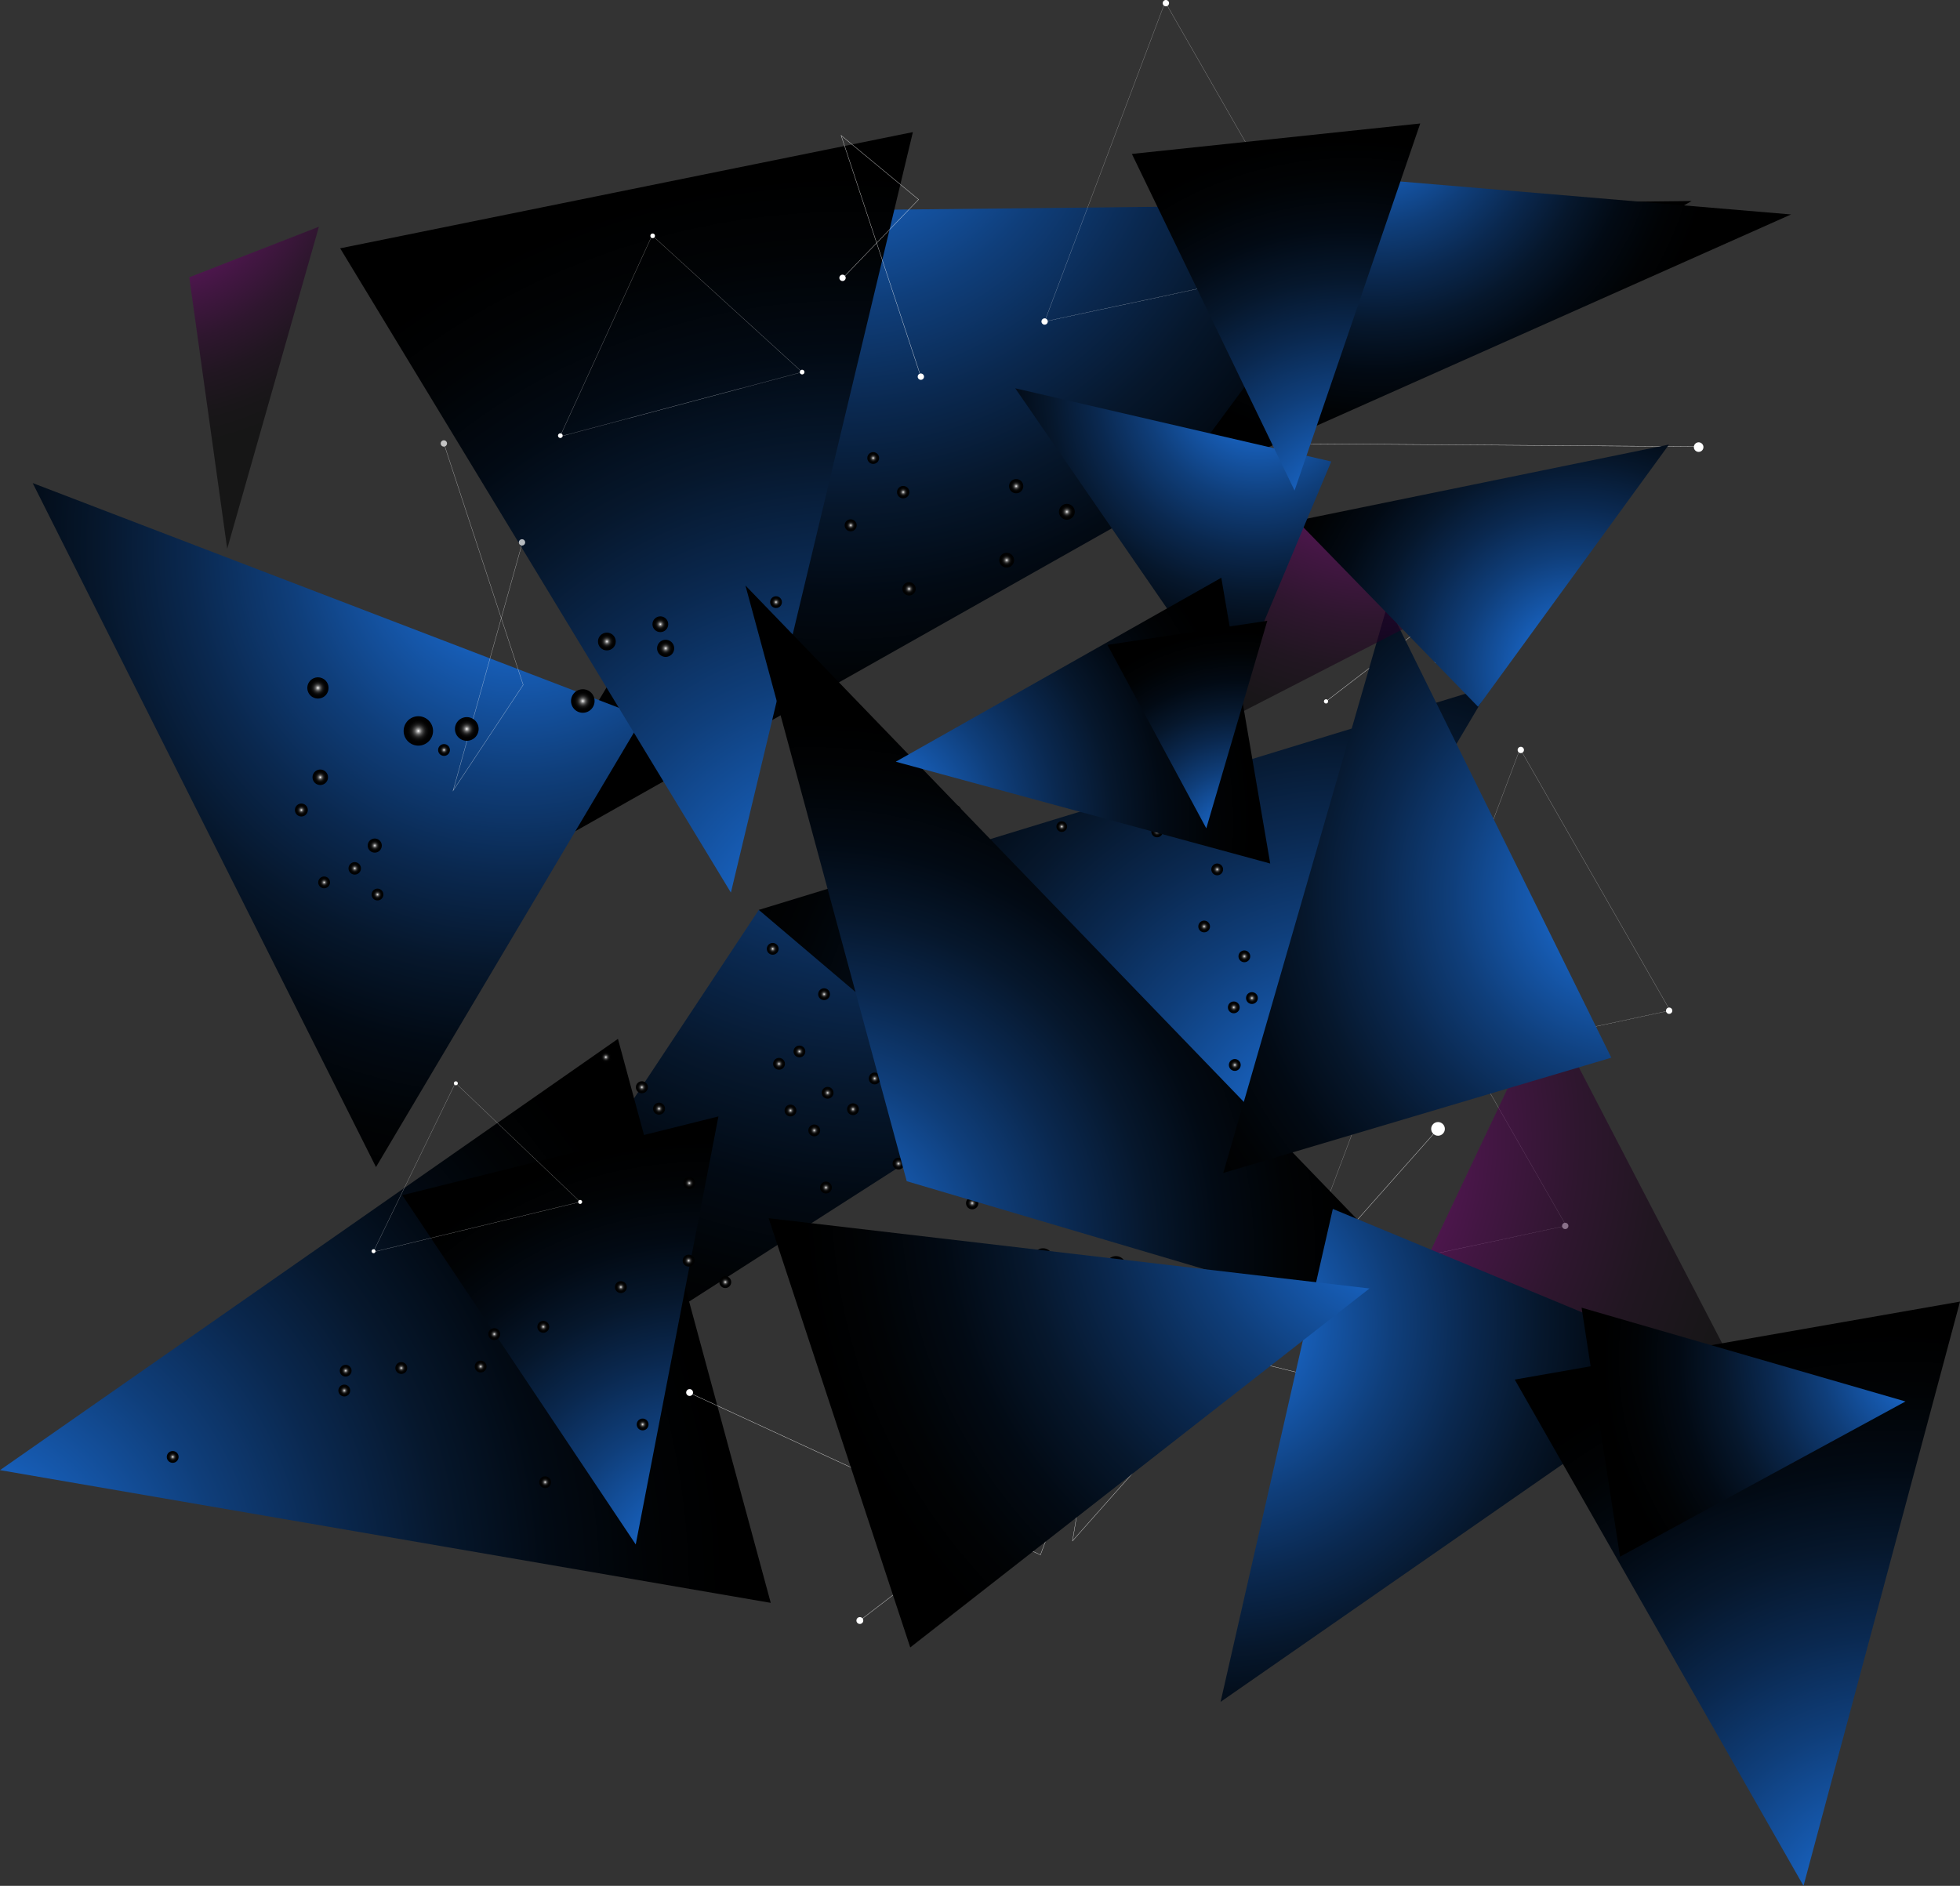<svg xmlns="http://www.w3.org/2000/svg" xmlns:xlink="http://www.w3.org/1999/xlink" viewBox="0 0 1467.52 1412.22"><rect x="0" y="0" width="1467.52" height="1412.22" fill="#333333" stroke="none"/><defs><style>.cls-1{isolation:isolate;}.cls-100,.cls-101,.cls-102,.cls-103,.cls-104,.cls-105,.cls-106,.cls-107,.cls-108,.cls-109,.cls-110,.cls-111,.cls-112,.cls-113,.cls-114,.cls-115,.cls-116,.cls-117,.cls-118,.cls-119,.cls-120,.cls-121,.cls-122,.cls-123,.cls-13,.cls-14,.cls-15,.cls-16,.cls-17,.cls-18,.cls-19,.cls-2,.cls-20,.cls-21,.cls-22,.cls-23,.cls-24,.cls-25,.cls-26,.cls-27,.cls-28,.cls-29,.cls-3,.cls-30,.cls-31,.cls-32,.cls-33,.cls-34,.cls-35,.cls-36,.cls-37,.cls-38,.cls-39,.cls-4,.cls-40,.cls-41,.cls-42,.cls-43,.cls-44,.cls-45,.cls-46,.cls-47,.cls-48,.cls-49,.cls-5,.cls-50,.cls-51,.cls-52,.cls-53,.cls-54,.cls-55,.cls-56,.cls-57,.cls-58,.cls-59,.cls-6,.cls-60,.cls-61,.cls-62,.cls-63,.cls-64,.cls-65,.cls-66,.cls-67,.cls-68,.cls-69,.cls-7,.cls-70,.cls-71,.cls-72,.cls-73,.cls-74,.cls-75,.cls-76,.cls-77,.cls-78,.cls-79,.cls-8,.cls-80,.cls-81,.cls-82,.cls-83,.cls-84,.cls-85,.cls-86,.cls-87,.cls-88,.cls-89,.cls-90,.cls-91,.cls-92,.cls-93,.cls-94,.cls-95,.cls-96,.cls-97,.cls-98,.cls-99{mix-blend-mode:screen;}.cls-2{fill:url(#radial-gradient);}.cls-3{fill:url(#radial-gradient-2);}.cls-4{fill:url(#radial-gradient-3);}.cls-5{fill:url(#radial-gradient-4);}.cls-6{fill:url(#radial-gradient-5);}.cls-7{fill:url(#radial-gradient-6);}.cls-8{fill:url(#radial-gradient-7);}.cls-12,.cls-9{fill:none;stroke:#fff;stroke-miterlimit:10;}.cls-9{stroke-width:0.2px;}.cls-10{fill:#fff;}.cls-11{opacity:0.71;}.cls-12{stroke-width:0.1px;}.cls-13{fill:url(#radial-gradient-8);}.cls-14{fill:url(#radial-gradient-9);}.cls-15{fill:url(#radial-gradient-10);}.cls-16{fill:url(#radial-gradient-11);}.cls-17{fill:url(#radial-gradient-12);}.cls-18{fill:url(#radial-gradient-13);}.cls-19{fill:url(#radial-gradient-14);}.cls-20{fill:url(#radial-gradient-15);}.cls-21{fill:url(#radial-gradient-16);}.cls-22{fill:url(#radial-gradient-17);}.cls-23{fill:url(#radial-gradient-18);}.cls-24{fill:url(#radial-gradient-19);}.cls-25{fill:url(#radial-gradient-20);}.cls-26{fill:url(#radial-gradient-21);}.cls-27{fill:url(#radial-gradient-22);}.cls-28{fill:url(#radial-gradient-23);}.cls-29{fill:url(#radial-gradient-24);}.cls-30{fill:url(#radial-gradient-25);}.cls-31{fill:url(#radial-gradient-26);}.cls-32{fill:url(#radial-gradient-27);}.cls-33{fill:url(#radial-gradient-28);}.cls-34{fill:url(#radial-gradient-29);}.cls-35{fill:url(#radial-gradient-30);}.cls-36{fill:url(#radial-gradient-31);}.cls-37{fill:url(#radial-gradient-32);}.cls-38{fill:url(#radial-gradient-33);}.cls-39{fill:url(#radial-gradient-34);}.cls-40{fill:url(#radial-gradient-35);}.cls-41{fill:url(#radial-gradient-36);}.cls-42{fill:url(#radial-gradient-37);}.cls-43{fill:url(#radial-gradient-38);}.cls-44{fill:url(#radial-gradient-39);}.cls-45{fill:url(#radial-gradient-40);}.cls-46{fill:url(#radial-gradient-41);}.cls-47{fill:url(#radial-gradient-42);}.cls-48{fill:url(#radial-gradient-43);}.cls-49{fill:url(#radial-gradient-44);}.cls-50{fill:url(#radial-gradient-45);}.cls-51{fill:url(#radial-gradient-46);}.cls-52{fill:url(#radial-gradient-47);}.cls-53{fill:url(#radial-gradient-48);}.cls-54{fill:url(#radial-gradient-49);}.cls-55{fill:url(#radial-gradient-50);}.cls-56{fill:url(#radial-gradient-51);}.cls-57{fill:url(#radial-gradient-52);}.cls-58{fill:url(#radial-gradient-53);}.cls-59{fill:url(#radial-gradient-54);}.cls-60{fill:url(#radial-gradient-55);}.cls-61{fill:url(#radial-gradient-56);}.cls-62{fill:url(#radial-gradient-57);}.cls-63{fill:url(#radial-gradient-58);}.cls-64{fill:url(#radial-gradient-59);}.cls-65{fill:url(#radial-gradient-60);}.cls-66{fill:url(#radial-gradient-61);}.cls-67{fill:url(#radial-gradient-62);}.cls-68{fill:url(#radial-gradient-63);}.cls-69{fill:url(#radial-gradient-64);}.cls-70{fill:url(#radial-gradient-65);}.cls-71{fill:url(#radial-gradient-66);}.cls-72{fill:url(#radial-gradient-67);}.cls-73{fill:url(#radial-gradient-68);}.cls-74{fill:url(#radial-gradient-69);}.cls-75{fill:url(#radial-gradient-70);}.cls-76{fill:url(#radial-gradient-71);}.cls-77{fill:url(#radial-gradient-72);}.cls-78{fill:url(#radial-gradient-73);}.cls-79{fill:url(#radial-gradient-74);}.cls-80{fill:url(#radial-gradient-75);}.cls-81{fill:url(#radial-gradient-76);}.cls-82{fill:url(#radial-gradient-77);}.cls-83{fill:url(#radial-gradient-78);}.cls-84{fill:url(#radial-gradient-79);}.cls-85{fill:url(#radial-gradient-80);}.cls-86{fill:url(#radial-gradient-81);}.cls-87{fill:url(#radial-gradient-82);}.cls-88{fill:url(#radial-gradient-83);}.cls-89{fill:url(#radial-gradient-84);}.cls-90{fill:url(#radial-gradient-85);}.cls-91{fill:url(#radial-gradient-86);}.cls-92{fill:url(#radial-gradient-87);}.cls-93{fill:url(#radial-gradient-88);}.cls-94{fill:url(#radial-gradient-89);}.cls-95{fill:url(#radial-gradient-90);}.cls-96{fill:url(#radial-gradient-91);}.cls-97{fill:url(#radial-gradient-92);}.cls-98{fill:url(#radial-gradient-93);}.cls-99{fill:url(#radial-gradient-94);}.cls-100{fill:url(#radial-gradient-95);}.cls-101{fill:url(#radial-gradient-96);}.cls-102{fill:url(#radial-gradient-97);}.cls-103{fill:url(#radial-gradient-98);}.cls-104{fill:url(#radial-gradient-99);}.cls-105{fill:url(#radial-gradient-100);}.cls-106{fill:url(#radial-gradient-101);}.cls-107{fill:url(#radial-gradient-102);}.cls-108{fill:url(#radial-gradient-103);}.cls-109,.cls-110,.cls-117{opacity:0.56;}.cls-109{fill:url(#radial-gradient-104);}.cls-110{fill:url(#radial-gradient-105);}.cls-111{fill:url(#radial-gradient-106);}.cls-112{fill:url(#radial-gradient-107);}.cls-113{fill:url(#radial-gradient-108);}.cls-114{fill:url(#radial-gradient-109);}.cls-115{fill:url(#radial-gradient-110);}.cls-116{fill:url(#radial-gradient-111);}.cls-117{fill:url(#radial-gradient-112);}.cls-118{fill:url(#radial-gradient-113);}.cls-119{fill:url(#radial-gradient-114);}.cls-120{fill:url(#radial-gradient-115);}.cls-121{fill:url(#radial-gradient-116);}.cls-122{fill:url(#radial-gradient-117);}.cls-123{fill:url(#radial-gradient-118);}</style><radialGradient id="radial-gradient" cx="668.49" cy="445.05" r="585.09" gradientUnits="userSpaceOnUse"><stop offset="0" stop-color="#2082ff"/><stop offset="0.04" stop-color="#1e7aef"/><stop offset="0.19" stop-color="#165ab0"/><stop offset="0.35" stop-color="#0f3e7a"/><stop offset="0.5" stop-color="#0a284f"/><stop offset="0.64" stop-color="#06172c"/><stop offset="0.77" stop-color="#020a14"/><stop offset="0.9" stop-color="#010305"/><stop offset="1"/></radialGradient><radialGradient id="radial-gradient-2" cx="626.61" cy="49.72" r="513.97" xlink:href="#radial-gradient"/><radialGradient id="radial-gradient-3" cx="1008.7" cy="864.05" r="492.89" xlink:href="#radial-gradient"/><radialGradient id="radial-gradient-4" cx="1147.47" cy="632.54" r="492.88" gradientTransform="translate(-43.59 1646.23) rotate(-99.64)" xlink:href="#radial-gradient"/><radialGradient id="radial-gradient-5" cx="636.8" cy="709.08" r="579.52" xlink:href="#radial-gradient"/><radialGradient id="radial-gradient-6" cx="1554.98" cy="1227.26" r="579.54" gradientTransform="translate(1089.9 -437.7) rotate(86.31)" xlink:href="#radial-gradient"/><radialGradient id="radial-gradient-7" cx="1007.71" cy="1561.82" r="323.07" gradientTransform="translate(-548.56 -338.91) rotate(-2.52)" xlink:href="#radial-gradient"/><radialGradient id="radial-gradient-8" cx="598.56" cy="787.38" r="4.41" gradientUnits="userSpaceOnUse"><stop offset="0" stop-color="#fff"/><stop offset="0.04" stop-color="#dbdbdb"/><stop offset="0.1" stop-color="#adadad"/><stop offset="0.17" stop-color="#848484"/><stop offset="0.23" stop-color="#606060"/><stop offset="0.31" stop-color="#424242"/><stop offset="0.39" stop-color="#2a2a2a"/><stop offset="0.48" stop-color="#171717"/><stop offset="0.59" stop-color="#0a0a0a"/><stop offset="0.72" stop-color="#020202"/><stop offset="1"/></radialGradient><radialGradient id="radial-gradient-9" cx="619.66" cy="818.35" r="4.41" xlink:href="#radial-gradient-8"/><radialGradient id="radial-gradient-10" cx="1309.24" cy="776.92" r="4.41" xlink:href="#radial-gradient-8"/><radialGradient id="radial-gradient-11" cx="1325.46" cy="753.9" r="4.41" xlink:href="#radial-gradient-8"/><radialGradient id="radial-gradient-12" cx="674.11" cy="780.56" r="4.41" xlink:href="#radial-gradient-8"/><radialGradient id="radial-gradient-13" cx="1357.6" cy="735.83" r="4.41" xlink:href="#radial-gradient-8"/><radialGradient id="radial-gradient-14" cx="1449.51" cy="773.95" r="4.41" xlink:href="#radial-gradient-8"/><radialGradient id="radial-gradient-15" cx="791.6" cy="879.35" r="4.81" xlink:href="#radial-gradient-8"/><radialGradient id="radial-gradient-16" cx="1468.02" cy="843.49" r="5.51" xlink:href="#radial-gradient-8"/><radialGradient id="radial-gradient-17" cx="1468.79" cy="735.71" r="4.41" xlink:href="#radial-gradient-8"/><radialGradient id="radial-gradient-18" cx="1460.87" cy="718.29" r="4.41" xlink:href="#radial-gradient-8"/><radialGradient id="radial-gradient-19" cx="796.27" cy="739.97" r="4.41" xlink:href="#radial-gradient-8"/><radialGradient id="radial-gradient-20" cx="1478.3" cy="657.8" r="4.27" xlink:href="#radial-gradient-8"/><radialGradient id="radial-gradient-21" cx="1348.62" cy="536.72" r="4.39" xlink:href="#radial-gradient-8"/><radialGradient id="radial-gradient-22" cx="1343.15" cy="595.42" r="3.09" xlink:href="#radial-gradient-8"/><radialGradient id="radial-gradient-23" cx="684.53" cy="695.54" r="3.45" xlink:href="#radial-gradient-8"/><radialGradient id="radial-gradient-24" cx="669.79" cy="691.29" r="3.53" xlink:href="#radial-gradient-8"/><radialGradient id="radial-gradient-25" cx="1020.09" cy="492.17" r="8.86" xlink:href="#radial-gradient-8"/><radialGradient id="radial-gradient-26" cx="983.82" cy="493.66" r="10.99" xlink:href="#radial-gradient-8"/><radialGradient id="radial-gradient-27" cx="951.17" cy="579.49" r="5.27" xlink:href="#radial-gradient-8"/><radialGradient id="radial-gradient-28" cx="953.23" cy="616.16" r="4.41" xlink:href="#radial-gradient-8"/><radialGradient id="radial-gradient-29" cx="936.19" cy="596.57" r="4.64" xlink:href="#radial-gradient-8"/><radialGradient id="radial-gradient-30" cx="910.37" cy="528.35" r="5.79" xlink:href="#radial-gradient-8"/><radialGradient id="radial-gradient-31" cx="1168.98" cy="431.79" r="6.39" xlink:href="#radial-gradient-8"/><radialGradient id="radial-gradient-32" cx="494.42" cy="467.46" r="5.9" xlink:href="#radial-gradient-8"/><radialGradient id="radial-gradient-33" cx="1003.03" cy="507.91" r="4.41" xlink:href="#radial-gradient-8"/><radialGradient id="radial-gradient-34" cx="454.39" cy="480.4" r="6.66" xlink:href="#radial-gradient-8"/><radialGradient id="radial-gradient-35" cx="1106.95" cy="471.23" r="8.81" xlink:href="#radial-gradient-8"/><radialGradient id="radial-gradient-36" cx="238.05" cy="515.17" r="7.96" xlink:href="#radial-gradient-8"/><radialGradient id="radial-gradient-37" cx="896.22" cy="552.87" r="4.83" xlink:href="#radial-gradient-8"/><radialGradient id="radial-gradient-38" cx="913.28" cy="607.07" r="4.41" xlink:href="#radial-gradient-8"/><radialGradient id="radial-gradient-39" cx="581.04" cy="450.91" r="4.41" xlink:href="#radial-gradient-8"/><radialGradient id="radial-gradient-40" cx="1538.72" cy="492.73" r="4.41" xlink:href="#radial-gradient-8"/><radialGradient id="radial-gradient-41" cx="1560.32" cy="526.74" r="4.41" xlink:href="#radial-gradient-8"/><radialGradient id="radial-gradient-42" cx="911.36" cy="651.06" r="4.41" xlink:href="#radial-gradient-8"/><radialGradient id="radial-gradient-43" cx="931.69" cy="716.15" r="4.41" xlink:href="#radial-gradient-8"/><radialGradient id="radial-gradient-44" cx="1607.94" cy="693.68" r="4.41" xlink:href="#radial-gradient-8"/><radialGradient id="radial-gradient-45" cx="794.96" cy="618.99" r="3.98" xlink:href="#radial-gradient-8"/><radialGradient id="radial-gradient-46" cx="1386.25" cy="553.16" r="3.83" xlink:href="#radial-gradient-8"/><radialGradient id="radial-gradient-47" cx="1287.61" cy="690.78" r="4.41" xlink:href="#radial-gradient-8"/><radialGradient id="radial-gradient-48" cx="672.72" cy="871.36" r="4.41" xlink:href="#radial-gradient-8"/><radialGradient id="radial-gradient-49" cx="742.24" cy="864.86" r="4.41" xlink:href="#radial-gradient-8"/><radialGradient id="radial-gradient-50" cx="1438.04" cy="841.24" r="5.17" xlink:href="#radial-gradient-8"/><radialGradient id="radial-gradient-51" cx="780.9" cy="942.23" r="7.46" xlink:href="#radial-gradient-8"/><radialGradient id="radial-gradient-52" cx="1448.83" cy="924.02" r="9.14" xlink:href="#radial-gradient-8"/><radialGradient id="radial-gradient-53" cx="1398.5" cy="847.28" r="4.61" xlink:href="#radial-gradient-8"/><radialGradient id="radial-gradient-54" cx="1479.22" cy="995.37" r="7.87" xlink:href="#radial-gradient-8"/><radialGradient id="radial-gradient-55" cx="1486.02" cy="914.22" r="9.09" xlink:href="#radial-gradient-8"/><radialGradient id="radial-gradient-56" cx="789.48" cy="1042" r="7.41" xlink:href="#radial-gradient-8"/><radialGradient id="radial-gradient-57" cx="1506.11" cy="894.49" r="7.56" xlink:href="#radial-gradient-8"/><radialGradient id="radial-gradient-58" cx="1526.07" cy="831.97" r="4.59" xlink:href="#radial-gradient-8"/><radialGradient id="radial-gradient-59" cx="973.12" cy="832.25" r="4.41" xlink:href="#radial-gradient-8"/><radialGradient id="radial-gradient-60" cx="1666.02" cy="749.04" r="4.41" xlink:href="#radial-gradient-8"/><radialGradient id="radial-gradient-61" cx="1599.71" cy="330" r="4.41" xlink:href="#radial-gradient-8"/><radialGradient id="radial-gradient-62" cx="1525.38" cy="281.35" r="5.07" xlink:href="#radial-gradient-8"/><radialGradient id="radial-gradient-63" cx="653.8" cy="343" r="4.41" xlink:href="#radial-gradient-8"/><radialGradient id="radial-gradient-64" cx="1346.84" cy="314.85" r="4.63" xlink:href="#radial-gradient-8"/><radialGradient id="radial-gradient-65" cx="798.8" cy="383.25" r="5.92" xlink:href="#radial-gradient-8"/><radialGradient id="radial-gradient-66" cx="618.42" cy="889.31" r="4.42" xlink:href="#radial-gradient-8"/><radialGradient id="radial-gradient-67" cx="1280.25" cy="792.79" r="4.41" xlink:href="#radial-gradient-8"/><radialGradient id="radial-gradient-68" cx="1249.13" cy="656.83" r="4.4" xlink:href="#radial-gradient-8"/><radialGradient id="radial-gradient-69" cx="1253.86" cy="742.92" r="4.4" xlink:href="#radial-gradient-8"/><radialGradient id="radial-gradient-70" cx="1262.44" cy="777.9" r="4.41" xlink:href="#radial-gradient-8"/><radialGradient id="radial-gradient-71" cx="1124.21" cy="737.96" r="4.62" xlink:href="#radial-gradient-8"/><radialGradient id="radial-gradient-72" cx="480.59" cy="814.2" r="4.5" xlink:href="#radial-gradient-8"/><radialGradient id="radial-gradient-73" cx="1164.04" cy="776.52" r="4.46" xlink:href="#radial-gradient-8"/><radialGradient id="radial-gradient-74" cx="1536.92" cy="569.04" r="4.29" xlink:href="#radial-gradient-8"/><radialGradient id="radial-gradient-75" cx="1572.17" cy="640.08" r="4.37" xlink:href="#radial-gradient-8"/><radialGradient id="radial-gradient-76" cx="1594.36" cy="700.66" r="4.39" xlink:href="#radial-gradient-8"/><radialGradient id="radial-gradient-77" cx="1595.12" cy="743.79" r="4.41" xlink:href="#radial-gradient-8"/><radialGradient id="radial-gradient-78" cx="881.17" cy="817.45" r="4.5" xlink:href="#radial-gradient-8"/><radialGradient id="radial-gradient-79" cx="1434.19" cy="1018.93" r="8.13" xlink:href="#radial-gradient-8"/><radialGradient id="radial-gradient-80" cx="1445.21" cy="1066.68" r="7.97" xlink:href="#radial-gradient-8"/><radialGradient id="radial-gradient-81" cx="1524.82" cy="995.96" r="8.11" xlink:href="#radial-gradient-8"/><radialGradient id="radial-gradient-82" cx="1515.03" cy="972.31" r="8.06" xlink:href="#radial-gradient-8"/><radialGradient id="radial-gradient-83" cx="815.39" cy="1007.31" r="7.72" xlink:href="#radial-gradient-8"/><radialGradient id="radial-gradient-84" cx="720.17" cy="736.66" r="4.14" xlink:href="#radial-gradient-8"/><radialGradient id="radial-gradient-85" cx="1286.45" cy="541.75" r="4.52" xlink:href="#radial-gradient-8"/><radialGradient id="radial-gradient-86" cx="1307.55" cy="339.67" r="4.49" xlink:href="#radial-gradient-8"/><radialGradient id="radial-gradient-87" cx="680.64" cy="440.95" r="4.98" xlink:href="#radial-gradient-8"/><radialGradient id="radial-gradient-88" cx="777.73" cy="575.13" r="4.48" xlink:href="#radial-gradient-8"/><radialGradient id="radial-gradient-89" cx="753.72" cy="419.5" r="5.55" xlink:href="#radial-gradient-8"/><radialGradient id="radial-gradient-90" cx="1431.42" cy="310.35" r="5.32" xlink:href="#radial-gradient-8"/><radialGradient id="radial-gradient-91" cx="1151.74" cy="1012.96" r="4.41" xlink:href="#radial-gradient-8"/><radialGradient id="radial-gradient-92" cx="408.18" cy="1109.97" r="4.41" xlink:href="#radial-gradient-8"/><radialGradient id="radial-gradient-93" cx="1186.68" cy="832.23" r="4.44" xlink:href="#radial-gradient-8"/><radialGradient id="radial-gradient-94" cx="1135.45" cy="910.13" r="4.44" xlink:href="#radial-gradient-8"/><radialGradient id="radial-gradient-95" cx="359.88" cy="1023.33" r="4.42" xlink:href="#radial-gradient-8"/><radialGradient id="radial-gradient-96" cx="799.89" cy="1037.3" r="4.41" xlink:href="#radial-gradient-8"/><radialGradient id="radial-gradient-97" cx="1186.18" cy="890.28" r="4.43" xlink:href="#radial-gradient-8"/><radialGradient id="radial-gradient-98" cx="971.06" cy="970.73" r="4.42" xlink:href="#radial-gradient-8"/><radialGradient id="radial-gradient-99" cx="928.36" cy="987.6" r="4.42" xlink:href="#radial-gradient-8"/><radialGradient id="radial-gradient-100" cx="258.81" cy="1026.46" r="4.42" xlink:href="#radial-gradient-8"/><radialGradient id="radial-gradient-101" cx="1213.63" cy="906.4" r="4.43" xlink:href="#radial-gradient-8"/><radialGradient id="radial-gradient-102" cx="1077.36" cy="939.87" r="4.43" xlink:href="#radial-gradient-8"/><radialGradient id="radial-gradient-103" cx="1040.67" cy="945.35" r="4.43" xlink:href="#radial-gradient-8"/><radialGradient id="radial-gradient-104" cx="754.44" cy="1196.76" r="452.55" gradientTransform="translate(-368.23 1493.57) rotate(-84.78)" gradientUnits="userSpaceOnUse"><stop offset="0" stop-color="#f0f"/><stop offset="0.04" stop-color="#ef00ef"/><stop offset="0.19" stop-color="#b000b0"/><stop offset="0.35" stop-color="#7a007a"/><stop offset="0.5" stop-color="#4f004f"/><stop offset="0.64" stop-color="#2c002c"/><stop offset="0.77" stop-color="#140014"/><stop offset="0.9" stop-color="#050005"/><stop offset="1"/></radialGradient><radialGradient id="radial-gradient-105" cx="1181.04" cy="164.94" r="221.95" gradientTransform="translate(-883.48 773.49) rotate(-41.45)" xlink:href="#radial-gradient-104"/><radialGradient id="radial-gradient-106" cx="738.82" cy="858.14" r="397.54" gradientTransform="translate(-38.53 1867.66) rotate(-104.53)" xlink:href="#radial-gradient"/><radialGradient id="radial-gradient-107" cx="1060.53" cy="1481.02" r="381.23" gradientTransform="translate(-599.41 749.07) rotate(-56.88)" xlink:href="#radial-gradient"/><radialGradient id="radial-gradient-108" cx="529.21" cy="-63.81" r="381.23" gradientTransform="translate(1394.61 768.57) rotate(162.2)" xlink:href="#radial-gradient"/><radialGradient id="radial-gradient-109" cx="669.42" cy="1387.34" r="448.24" gradientTransform="translate(-250.14 1721.02) rotate(-96.78)" xlink:href="#radial-gradient"/><radialGradient id="radial-gradient-110" cx="2162.35" cy="1692.61" r="448.26" gradientTransform="translate(-697.44 -304.32) rotate(1.53)" xlink:href="#radial-gradient"/><radialGradient id="radial-gradient-111" cx="427.54" cy="2176.53" r="249.89" gradientTransform="matrix(0.05, -1, 1, 0.05, -748.13, 1336.33)" xlink:href="#radial-gradient"/><radialGradient id="radial-gradient-112" cx="1329.95" cy="1241.77" r="290.3" gradientTransform="translate(-174.44 -1084.4) rotate(5.44)" xlink:href="#radial-gradient-104"/><radialGradient id="radial-gradient-113" cx="1309.17" cy="1045.63" r="255.02" gradientTransform="translate(-174.44 -1084.4) rotate(5.44)" xlink:href="#radial-gradient"/><radialGradient id="radial-gradient-114" cx="1498.75" cy="1449.67" r="244.55" gradientTransform="translate(-174.44 -1084.4) rotate(5.44)" xlink:href="#radial-gradient"/><radialGradient id="radial-gradient-115" cx="253.58" cy="498.01" r="244.55" gradientTransform="translate(543.74 681.24) rotate(-107.57)" xlink:href="#radial-gradient"/><radialGradient id="radial-gradient-116" cx="1320.68" cy="1356.9" r="287.54" gradientTransform="translate(-174.44 -1084.4) rotate(5.44)" xlink:href="#radial-gradient"/><radialGradient id="radial-gradient-117" cx="2049.86" cy="913.2" r="287.55" gradientTransform="matrix(-0.03, 1, -1, -0.03, 1624.72, -1406.64)" xlink:href="#radial-gradient"/><radialGradient id="radial-gradient-118" cx="1048.69" cy="2045.77" r="160.3" gradientTransform="translate(-15.72 -1463.69) rotate(2.92)" xlink:href="#radial-gradient"/></defs><g class="cls-1"><g id="Layer_4" data-name="Layer 4"><polygon class="cls-2" points="826.03 775.94 269.4 1132.7 568.13 681.38 826.03 775.94"/><polygon class="cls-3" points="1266.6 150.54 368.26 657.74 669.14 156.98 1266.6 150.54"/><polygon class="cls-4" points="568.13 681.38 1116.16 513.74 866.86 934.98 568.13 681.38"/><polygon class="cls-5" points="281.52 873.97 24.48 361.75 481.51 536.99 281.52 873.97"/><polygon class="cls-6" points="547.25 668.43 683.51 98.92 254.69 185.95 547.25 668.43"/><polygon class="cls-7" points="0 1100.92 577.09 1200.31 462.68 777.96 0 1100.92"/><polygon class="cls-8" points="476 1156.57 537.92 836.05 301.23 895.04 476 1156.57"/><polyline class="cls-9" points="1004.24 1035.87 829.84 992.94 803.01 1153.92 1076.69 845.37"/><circle class="cls-10" cx="1076.69" cy="845.37" r="5.12"/><path class="cls-10" d="M1677.51,982.09a5.13,5.13,0,1,1-5.12-5.12A5.13,5.13,0,0,1,1677.51,982.09Z" transform="translate(-670.58 53.72)"/><g class="cls-11"><polyline class="cls-9" points="391.43 405.22 339.23 592.09 391.73 512.86 332.33 332.1"/><path class="cls-10" d="M1004.1,276.33a2.36,2.36,0,1,1-3.23.85A2.36,2.36,0,0,1,1004.1,276.33Z" transform="translate(-670.58 53.72)"/><path class="cls-10" d="M1062.61,350.42a2.36,2.36,0,1,1-3.23.85A2.36,2.36,0,0,1,1062.61,350.42Z" transform="translate(-670.58 53.72)"/></g><polyline class="cls-9" points="630.25 209.04 687.77 149.4 629.76 101.41 689.48 282.07"/><path class="cls-10" d="M1358.88,230.39a2.36,2.36,0,1,1,3.23-.86A2.36,2.36,0,0,1,1358.88,230.39Z" transform="translate(-670.58 53.72)"/><path class="cls-10" d="M1300.23,156.4a2.37,2.37,0,1,1,3.23-.86A2.36,2.36,0,0,1,1300.23,156.4Z" transform="translate(-670.58 53.72)"/><polyline class="cls-9" points="646.22 1067.51 703.74 1007.87 645.72 959.87 705.44 1140.53"/><path class="cls-10" d="M1374.84,1088.85a2.36,2.36,0,1,1,3.23-.86A2.37,2.37,0,0,1,1374.84,1088.85Z" transform="translate(-670.58 53.72)"/><path class="cls-10" d="M1316.2,1014.86a2.36,2.36,0,1,1,3.23-.86A2.36,2.36,0,0,1,1316.2,1014.86Z" transform="translate(-670.58 53.72)"/><polyline class="cls-9" points="515.14 1042.55 779.02 1164.37 807.42 1087.81 643.8 1213.54"/><path class="cls-10" d="M1311.87,1159.33a2.56,2.56,0,1,1,2,3A2.55,2.55,0,0,1,1311.87,1159.33Z" transform="translate(-670.58 53.72)"/><path class="cls-10" d="M1184.4,988.59a2.56,2.56,0,1,1,2,3A2.56,2.56,0,0,1,1184.4,988.59Z" transform="translate(-670.58 53.72)"/><polyline class="cls-9" points="1273.5 334.47 866.88 331.49 874.87 445.45 1010.84 190.79"/><path class="cls-10" d="M1684.91,136.23a3.58,3.58,0,1,1-4.32-2.65A3.58,3.58,0,0,1,1684.91,136.23Z" transform="translate(-670.58 53.72)"/><path class="cls-10" d="M1945.9,280.27a3.58,3.58,0,1,1-4.32-2.65A3.6,3.6,0,0,1,1945.9,280.27Z" transform="translate(-670.58 53.72)"/><polyline class="cls-9" points="1144.11 446.64 1075.64 495.14 1093.02 448.27 992.85 525.24"/><path class="cls-10" d="M1661.89,471.22a1.57,1.57,0,1,1,1.25,1.84A1.57,1.57,0,0,1,1661.89,471.22Z" transform="translate(-670.58 53.72)"/><path class="cls-10" d="M1813.88,392.77a1.57,1.57,0,1,1,1.25,1.84A1.56,1.56,0,0,1,1813.88,392.77Z" transform="translate(-670.58 53.72)"/><path class="cls-10" d="M1744.68,441.12a1.57,1.57,0,1,1,3.08.59,1.57,1.57,0,0,1-3.08-.59Z" transform="translate(-670.58 53.72)"/><path class="cls-10" d="M1762.09,393.56a1.57,1.57,0,1,1,1.25,1.84A1.57,1.57,0,0,1,1762.09,393.56Z" transform="translate(-670.58 53.72)"/><polygon class="cls-12" points="279.43 937.57 340.99 810.92 434.38 900.07 279.43 937.57"/><path class="cls-10" d="M1013.37,757.52a1.48,1.48,0,1,1-1.47-1.48A1.47,1.47,0,0,1,1013.37,757.52Z" transform="translate(-670.58 53.72)"/><path class="cls-10" d="M1106.44,846.35a1.48,1.48,0,1,1-1.47-1.47A1.47,1.47,0,0,1,1106.44,846.35Z" transform="translate(-670.58 53.72)"/><path class="cls-10" d="M951.76,883.25a1.48,1.48,0,1,1-1.47-1.47A1.47,1.47,0,0,1,951.76,883.25Z" transform="translate(-670.58 53.72)"/><polygon class="cls-12" points="1138.13 560.71 1250.44 756.73 1047.88 800.02 1138.13 560.71"/><path class="cls-10" d="M1919,705.1a2.36,2.36,0,1,1,3.28-.62A2.37,2.37,0,0,1,1919,705.1Z" transform="translate(-670.58 53.72)"/><path class="cls-10" d="M1717.13,748.25a2.36,2.36,0,0,1,2.66-3.91,2.36,2.36,0,1,1-2.66,3.91Z" transform="translate(-670.58 53.72)"/><path class="cls-10" d="M1807.93,509.84a2.36,2.36,0,1,1,3.28-.63A2.37,2.37,0,0,1,1807.93,509.84Z" transform="translate(-670.58 53.72)"/><polygon class="cls-12" points="872.39 1.47 984.7 197.48 782.14 240.78 872.39 1.47"/><path class="cls-10" d="M1653.24,145.86a2.36,2.36,0,1,1,2.66-3.91,2.36,2.36,0,0,1-2.66,3.91Z" transform="translate(-670.58 53.72)"/><path class="cls-10" d="M1451.39,189a2.36,2.36,0,1,1,3.29-.63A2.37,2.37,0,0,1,1451.39,189Z" transform="translate(-670.58 53.72)"/><path class="cls-10" d="M1542.19-49.41a2.35,2.35,0,0,1-.62-3.28,2.35,2.35,0,0,1,3.28-.62,2.35,2.35,0,0,1,.62,3.28A2.35,2.35,0,0,1,1542.19-49.41Z" transform="translate(-670.58 53.72)"/><polygon class="cls-12" points="419.25 326.94 488.27 176.25 600.58 278.64 419.25 326.94"/><circle class="cls-10" cx="488.67" cy="176.61" r="1.73"/><path class="cls-10" d="M1272.9,224.87a1.74,1.74,0,1,1-1.78-1.69A1.74,1.74,0,0,1,1272.9,224.87Z" transform="translate(-670.58 53.72)"/><path class="cls-10" d="M1091.87,272.47a1.74,1.74,0,1,1-1.77-1.69A1.73,1.73,0,0,1,1091.87,272.47Z" transform="translate(-670.58 53.72)"/><polygon class="cls-12" points="1060.34 721.88 1172.65 917.89 970.09 961.18 1060.34 721.88"/><path class="cls-10" d="M1841.18,866.26a2.36,2.36,0,1,1,3.29-.62A2.37,2.37,0,0,1,1841.18,866.26Z" transform="translate(-670.58 53.72)"/><path class="cls-10" d="M1639.34,909.41a2.36,2.36,0,1,1,3.28-.62A2.35,2.35,0,0,1,1639.34,909.41Z" transform="translate(-670.58 53.72)"/><path class="cls-10" d="M1730.14,671a2.36,2.36,0,1,1,3.28-.62A2.37,2.37,0,0,1,1730.14,671Z" transform="translate(-670.58 53.72)"/><circle class="cls-13" cx="598.56" cy="787.38" r="4.41"/><circle class="cls-14" cx="619.66" cy="818.35" r="4.41"/><path class="cls-15" d="M1313.65,776.92a4.41,4.41,0,1,1-4.41-4.41A4.4,4.4,0,0,1,1313.65,776.92Z" transform="translate(-670.58 53.72)"/><path class="cls-16" d="M1329.87,753.9a4.41,4.41,0,1,1-4.41-4.41A4.41,4.41,0,0,1,1329.87,753.9Z" transform="translate(-670.58 53.72)"/><circle class="cls-17" cx="674.11" cy="780.56" r="4.41"/><path class="cls-18" d="M1362,735.83a4.41,4.41,0,1,1-4.41-4.41A4.4,4.4,0,0,1,1362,735.83Z" transform="translate(-670.58 53.72)"/><path class="cls-19" d="M1453.92,774a4.41,4.41,0,1,1-4.41-4.41A4.4,4.4,0,0,1,1453.92,774Z" transform="translate(-670.58 53.72)"/><circle class="cls-20" cx="791.6" cy="879.35" r="4.81"/><path class="cls-21" d="M1473.53,843.49A5.52,5.52,0,1,1,1468,838,5.51,5.51,0,0,1,1473.53,843.49Z" transform="translate(-670.58 53.72)"/><path class="cls-22" d="M1473.2,735.71a4.41,4.41,0,1,1-4.41-4.41A4.41,4.41,0,0,1,1473.2,735.71Z" transform="translate(-670.58 53.72)"/><path class="cls-23" d="M1465.27,718.29a4.41,4.41,0,1,1-4.4-4.41A4.4,4.4,0,0,1,1465.27,718.29Z" transform="translate(-670.58 53.72)"/><circle class="cls-24" cx="796.27" cy="739.97" r="4.41"/><path class="cls-25" d="M1482.57,657.8a4.27,4.27,0,1,1-4.27-4.26A4.27,4.27,0,0,1,1482.57,657.8Z" transform="translate(-670.58 53.72)"/><path class="cls-26" d="M1353,536.72a4.39,4.39,0,1,1-4.39-4.39A4.39,4.39,0,0,1,1353,536.72Z" transform="translate(-670.58 53.72)"/><path class="cls-27" d="M1346.24,595.42a3.1,3.1,0,1,1-3.09-3.09A3.09,3.09,0,0,1,1346.24,595.42Z" transform="translate(-670.58 53.72)"/><circle class="cls-28" cx="684.53" cy="695.54" r="3.45"/><circle class="cls-29" cx="669.79" cy="691.29" r="3.53"/><path class="cls-30" d="M1028.94,492.17a8.86,8.86,0,1,1-8.85-8.86A8.86,8.86,0,0,1,1028.94,492.17Z" transform="translate(-670.58 53.72)"/><path class="cls-31" d="M994.81,493.65a11,11,0,1,1-11-11A11,11,0,0,1,994.81,493.65Z" transform="translate(-670.58 53.72)"/><path class="cls-32" d="M956.44,579.49a5.27,5.27,0,1,1-5.27-5.27A5.27,5.27,0,0,1,956.44,579.49Z" transform="translate(-670.58 53.72)"/><path class="cls-33" d="M957.64,616.16a4.41,4.41,0,1,1-4.41-4.41A4.41,4.41,0,0,1,957.64,616.16Z" transform="translate(-670.58 53.72)"/><path class="cls-34" d="M940.84,596.57a4.65,4.65,0,1,1-4.65-4.65A4.65,4.65,0,0,1,940.84,596.57Z" transform="translate(-670.58 53.72)"/><path class="cls-35" d="M916.16,528.35a5.79,5.79,0,1,1-5.79-5.79A5.79,5.79,0,0,1,916.16,528.35Z" transform="translate(-670.58 53.72)"/><path class="cls-36" d="M1175.37,431.79a6.4,6.4,0,1,1-6.39-6.4A6.39,6.39,0,0,1,1175.37,431.79Z" transform="translate(-670.58 53.72)"/><circle class="cls-37" cx="494.42" cy="467.46" r="5.9"/><path class="cls-38" d="M1007.44,507.91a4.41,4.41,0,1,1-4.41-4.41A4.4,4.4,0,0,1,1007.44,507.91Z" transform="translate(-670.58 53.72)"/><circle class="cls-39" cx="454.39" cy="480.4" r="6.66"/><path class="cls-40" d="M1115.76,471.23a8.81,8.81,0,1,1-8.81-8.81A8.81,8.81,0,0,1,1115.76,471.23Z" transform="translate(-670.58 53.72)"/><circle class="cls-41" cx="238.05" cy="515.17" r="7.96"/><path class="cls-42" d="M901.05,552.87a4.83,4.83,0,1,1-4.83-4.83A4.83,4.83,0,0,1,901.05,552.87Z" transform="translate(-670.58 53.72)"/><path class="cls-43" d="M917.68,607.07a4.41,4.41,0,1,1-4.4-4.41A4.41,4.41,0,0,1,917.68,607.07Z" transform="translate(-670.58 53.72)"/><circle class="cls-44" cx="581.04" cy="450.91" r="4.41"/><path class="cls-45" d="M1543.13,492.73a4.41,4.41,0,1,1-4.41-4.41A4.41,4.41,0,0,1,1543.13,492.73Z" transform="translate(-670.58 53.72)"/><path class="cls-46" d="M1564.73,526.74a4.41,4.41,0,1,1-4.41-4.41A4.41,4.41,0,0,1,1564.73,526.74Z" transform="translate(-670.58 53.72)"/><circle class="cls-47" cx="911.36" cy="651.06" r="4.41"/><circle class="cls-48" cx="931.69" cy="716.15" r="4.41"/><path class="cls-49" d="M1612.35,693.68a4.41,4.41,0,1,1-4.41-4.4A4.4,4.4,0,0,1,1612.35,693.68Z" transform="translate(-670.58 53.72)"/><circle class="cls-50" cx="794.96" cy="618.99" r="3.98"/><path class="cls-51" d="M1390.09,553.16a3.84,3.84,0,1,1-3.84-3.83A3.84,3.84,0,0,1,1390.09,553.16Z" transform="translate(-670.58 53.72)"/><path class="cls-52" d="M1292,690.78a4.41,4.41,0,1,1-4.41-4.4A4.41,4.41,0,0,1,1292,690.78Z" transform="translate(-670.58 53.72)"/><circle class="cls-53" cx="672.72" cy="871.36" r="4.41"/><circle class="cls-54" cx="742.24" cy="864.86" r="4.41"/><path class="cls-55" d="M1443.21,841.24a5.17,5.17,0,1,1-5.17-5.17A5.16,5.16,0,0,1,1443.21,841.24Z" transform="translate(-670.58 53.72)"/><circle class="cls-56" cx="780.9" cy="942.23" r="7.46"/><path class="cls-57" d="M1458,924a9.14,9.14,0,1,1-9.14-9.14A9.14,9.14,0,0,1,1458,924Z" transform="translate(-670.58 53.72)"/><path class="cls-58" d="M1403.11,847.28a4.61,4.61,0,1,1-4.61-4.61A4.6,4.6,0,0,1,1403.11,847.28Z" transform="translate(-670.58 53.72)"/><path class="cls-59" d="M1487.09,995.37a7.87,7.87,0,1,1-7.87-7.87A7.87,7.87,0,0,1,1487.09,995.37Z" transform="translate(-670.58 53.72)"/><path class="cls-60" d="M1495.11,914.22a9.09,9.09,0,1,1-9.09-9.1A9.09,9.09,0,0,1,1495.11,914.22Z" transform="translate(-670.58 53.72)"/><circle class="cls-61" cx="789.48" cy="1042" r="7.41"/><path class="cls-62" d="M1513.66,894.49a7.56,7.56,0,1,1-7.55-7.55A7.55,7.55,0,0,1,1513.66,894.49Z" transform="translate(-670.58 53.72)"/><path class="cls-63" d="M1530.66,832a4.59,4.59,0,1,1-4.59-4.58A4.59,4.59,0,0,1,1530.66,832Z" transform="translate(-670.58 53.72)"/><circle class="cls-64" cx="973.12" cy="832.25" r="4.41"/><path class="cls-65" d="M1670.42,749a4.41,4.41,0,1,1-4.4-4.4A4.4,4.4,0,0,1,1670.42,749Z" transform="translate(-670.58 53.72)"/><path class="cls-66" d="M1604.12,330a4.41,4.41,0,1,1-4.41-4.4A4.4,4.4,0,0,1,1604.12,330Z" transform="translate(-670.58 53.72)"/><path class="cls-67" d="M1530.45,281.35a5.07,5.07,0,1,1-5.07-5.07A5.07,5.07,0,0,1,1530.45,281.35Z" transform="translate(-670.58 53.72)"/><circle class="cls-68" cx="653.8" cy="343" r="4.41"/><path class="cls-69" d="M1351.47,314.84a4.63,4.63,0,1,1-4.63-4.63A4.63,4.63,0,0,1,1351.47,314.84Z" transform="translate(-670.58 53.72)"/><circle class="cls-70" cx="798.8" cy="383.25" r="5.92"/><circle class="cls-71" cx="618.42" cy="889.31" r="4.42"/><path class="cls-72" d="M1284.66,792.79a4.41,4.41,0,1,1-4.41-4.4A4.41,4.41,0,0,1,1284.66,792.79Z" transform="translate(-670.58 53.72)"/><path class="cls-73" d="M1253.53,656.83a4.4,4.4,0,1,1-4.4-4.4A4.4,4.4,0,0,1,1253.53,656.83Z" transform="translate(-670.58 53.72)"/><path class="cls-74" d="M1258.27,742.92a4.41,4.41,0,1,1-4.41-4.4A4.41,4.41,0,0,1,1258.27,742.92Z" transform="translate(-670.58 53.72)"/><path class="cls-75" d="M1266.85,777.9a4.41,4.41,0,1,1-4.41-4.4A4.4,4.4,0,0,1,1266.85,777.9Z" transform="translate(-670.58 53.72)"/><path class="cls-76" d="M1128.83,738a4.62,4.62,0,1,1-4.62-4.62A4.62,4.62,0,0,1,1128.83,738Z" transform="translate(-670.58 53.72)"/><circle class="cls-77" cx="480.59" cy="814.2" r="4.5"/><path class="cls-78" d="M1168.5,776.52a4.47,4.47,0,1,1-4.46-4.46A4.47,4.47,0,0,1,1168.5,776.52Z" transform="translate(-670.58 53.72)"/><path class="cls-79" d="M1541.21,569a4.29,4.29,0,1,1-4.29-4.3A4.29,4.29,0,0,1,1541.21,569Z" transform="translate(-670.58 53.72)"/><path class="cls-80" d="M1576.54,640.08a4.37,4.37,0,1,1-4.37-4.37A4.37,4.37,0,0,1,1576.54,640.08Z" transform="translate(-670.58 53.72)"/><path class="cls-81" d="M1598.76,700.66a4.4,4.4,0,1,1-4.4-4.4A4.4,4.4,0,0,1,1598.76,700.66Z" transform="translate(-670.58 53.72)"/><path class="cls-82" d="M1599.53,743.79a4.42,4.42,0,1,1-4.41-4.42A4.42,4.42,0,0,1,1599.53,743.79Z" transform="translate(-670.58 53.72)"/><circle class="cls-83" cx="881.17" cy="817.45" r="4.5"/><path class="cls-84" d="M1442.32,1018.93a8.14,8.14,0,1,1-8.13-8.13A8.14,8.14,0,0,1,1442.32,1018.93Z" transform="translate(-670.58 53.72)"/><path class="cls-85" d="M1453.18,1066.68a8,8,0,1,1-8-8A8,8,0,0,1,1453.18,1066.68Z" transform="translate(-670.58 53.72)"/><path class="cls-86" d="M1532.93,996a8.11,8.11,0,1,1-8.11-8.11A8.11,8.11,0,0,1,1532.93,996Z" transform="translate(-670.58 53.72)"/><path class="cls-87" d="M1523.09,972.31a8.07,8.07,0,1,1-8.06-8.06A8.06,8.06,0,0,1,1523.09,972.31Z" transform="translate(-670.58 53.72)"/><circle class="cls-88" cx="815.39" cy="1007.31" r="7.72"/><circle class="cls-89" cx="720.17" cy="736.66" r="4.14"/><path class="cls-90" d="M1291,541.75a4.52,4.52,0,1,1-4.52-4.52A4.52,4.52,0,0,1,1291,541.75Z" transform="translate(-670.58 53.72)"/><path class="cls-91" d="M1312,339.67a4.49,4.49,0,1,1-4.49-4.49A4.49,4.49,0,0,1,1312,339.67Z" transform="translate(-670.58 53.72)"/><circle class="cls-92" cx="680.64" cy="440.95" r="4.98"/><circle class="cls-93" cx="777.73" cy="575.13" r="4.48"/><circle class="cls-94" cx="753.72" cy="419.5" r="5.55"/><path class="cls-95" d="M1436.74,310.35a5.32,5.32,0,1,1-5.32-5.31A5.32,5.32,0,0,1,1436.74,310.35Z" transform="translate(-670.58 53.72)"/><path class="cls-96" d="M1156.15,1013a4.41,4.41,0,1,1-4.41-4.41A4.41,4.41,0,0,1,1156.15,1013Z" transform="translate(-670.58 53.72)"/><circle class="cls-97" cx="408.18" cy="1109.97" r="4.41"/><path class="cls-98" d="M1191.12,832.23a4.44,4.44,0,1,1-4.44-4.44A4.43,4.43,0,0,1,1191.12,832.23Z" transform="translate(-670.58 53.72)"/><path class="cls-99" d="M1139.89,910.13a4.44,4.44,0,1,1-4.44-4.44A4.44,4.44,0,0,1,1139.89,910.13Z" transform="translate(-670.58 53.72)"/><circle class="cls-100" cx="359.88" cy="1023.33" r="4.42"/><path class="cls-101" d="M804.29,1037.3a4.41,4.41,0,1,1-4.4-4.4A4.4,4.4,0,0,1,804.29,1037.3Z" transform="translate(-670.58 53.72)"/><path class="cls-102" d="M1190.62,890.28a4.44,4.44,0,1,1-4.44-4.43A4.44,4.44,0,0,1,1190.62,890.28Z" transform="translate(-670.58 53.72)"/><path class="cls-103" d="M975.48,970.73a4.43,4.43,0,1,1-4.42-4.43A4.42,4.42,0,0,1,975.48,970.73Z" transform="translate(-670.58 53.72)"/><path class="cls-104" d="M932.78,987.6a4.42,4.42,0,1,1-4.42-4.43A4.42,4.42,0,0,1,932.78,987.6Z" transform="translate(-670.58 53.72)"/><circle class="cls-105" cx="258.81" cy="1026.46" r="4.42"/><path class="cls-106" d="M1218.06,906.4a4.43,4.43,0,1,1-4.43-4.43A4.43,4.43,0,0,1,1218.06,906.4Z" transform="translate(-670.58 53.72)"/><path class="cls-107" d="M1081.79,939.87a4.43,4.43,0,1,1-4.43-4.43A4.43,4.43,0,0,1,1081.79,939.87Z" transform="translate(-670.58 53.72)"/><path class="cls-108" d="M1045.1,945.35a4.43,4.43,0,1,1-4.43-4.43A4.43,4.43,0,0,1,1045.1,945.35Z" transform="translate(-670.58 53.72)"/><polygon class="cls-109" points="1158.17 753.1 1393.79 1206.95 1067.18 945.09 1158.17 753.1"/><polygon class="cls-110" points="238.78 169.77 170.12 410.99 141.71 207.65 238.78 169.77"/><polygon class="cls-111" points="558.14 438.44 1112.21 1012.66 678.9 884.54 558.14 438.44"/><polygon class="cls-112" points="915.91 878.38 1038.96 452.53 1206.45 792.06 915.91 878.38"/><polygon class="cls-113" points="1277.88 1021.47 913.89 1274.46 997.93 905.31 1277.88 1021.47"/><polygon class="cls-114" points="1025.37 964.89 575.51 912.27 681.53 1233.68 1025.37 964.89"/><polygon class="cls-115" points="1350.35 1412.22 1467.52 974.71 1134.15 1033.11 1350.35 1412.22"/><polygon class="cls-116" points="1426.71 1049.49 1184.19 979.25 1212.97 1165.71 1426.71 1049.49"/><polygon class="cls-117" points="1093.99 448.76 802.27 598.78 971.06 389.92 1093.99 448.76"/><polygon class="cls-118" points="1341.03 160.59 873.45 368.84 1045.62 135.66 1341.03 160.59"/><polygon class="cls-119" points="971.06 389.92 1249.63 332.91 1106.67 529.24 971.06 389.92"/><polygon class="cls-120" points="921.54 524.89 760.15 290.77 996.75 345.6 921.54 524.89"/><polygon class="cls-121" points="969.28 367.35 1063.38 92.47 847.48 115.27 969.28 367.35"/><polygon class="cls-122" points="670.7 570.41 951.06 646.65 914.43 432.66 670.7 570.41"/><polygon class="cls-123" points="903.19 620.29 948.86 464.9 829.17 482.9 903.19 620.29"/></g></g></svg>